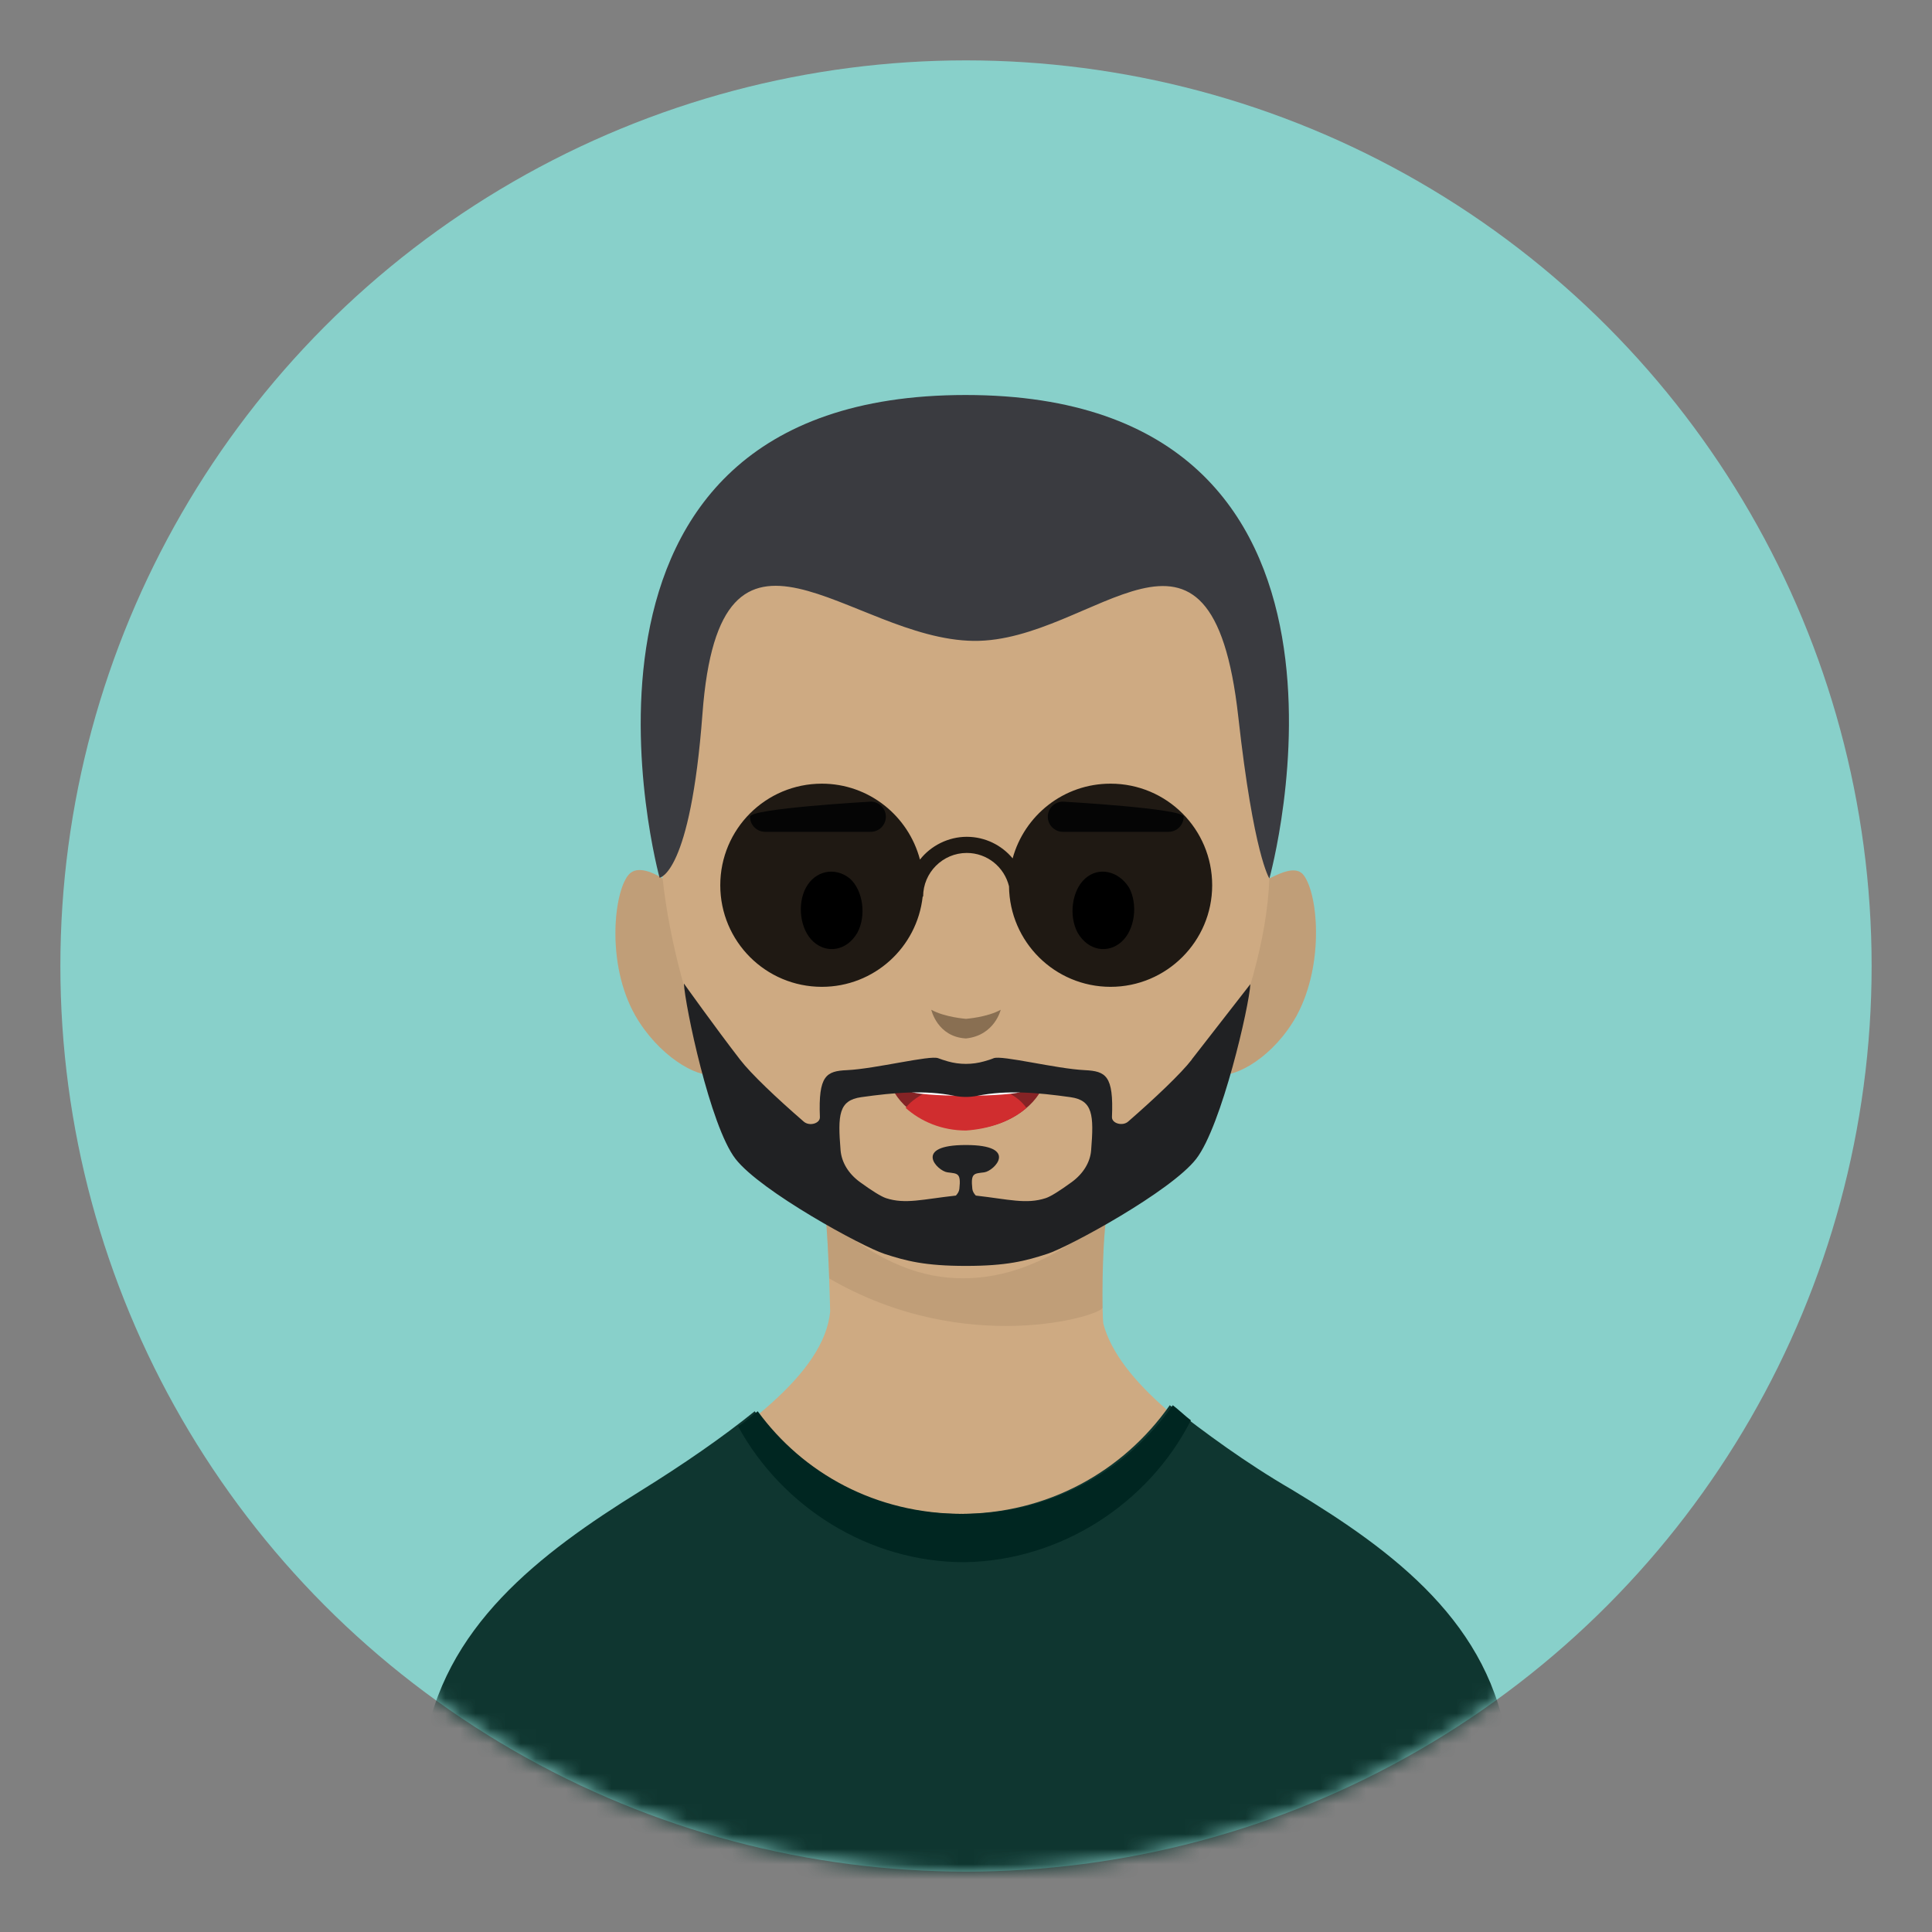 <?xml version="1.0" encoding="utf-8"?><!DOCTYPE svg PUBLIC "-//W3C//DTD SVG 1.1//EN" "http://www.w3.org/Graphics/SVG/1.1/DTD/svg11.dtd"><svg viewBox="0 0 128 128" xmlns="http://www.w3.org/2000/svg" xmlns:xlink="http://www.w3.org/1999/xlink"><rect x="0" y="0" width="128" height="128" fill="#808080" stroke="none"/><desc>Created with https://github.com/gomig/avatar</desc><defs></defs><circle fill="#88d0ca" cx="64" cy="64" r="60"/><mask id="mask-9d292ae6-d7a4-4a47-9710-4941d688cc4f"><path fill="white" d="M0,0V64H4c0,33.14,26.86,60,60,60s60-26.86,60-60h4V0H0Z"/></mask><g mask="url(#mask-9d292ae6-d7a4-4a47-9710-4941d688cc4f)">
<g>
	<path fill="#ceaa82" d="M99.6,116.1c-1.1-8.1-7.5-12.9-14.2-17-6.2-3.8-11.3-7.6-12.3-11.4-.1-.7-.1-5,.2-7.1,1.1-.9,2.2-2,3.5-3.4,1.4-1.6,2.7-3.7,3.9-6,1.2,.2,3.7-1.2,5.2-3.9,1.9-3.5,1.4-8.3,.4-9.4-.5-.5-1.4-.1-2.2,.3,.3-3.5,.4-7.2,.1-11.3-1-14.3-11.3-18.2-20.2-18.2s-19,3.9-20.2,18.2c-.3,4.1-.3,7.8,.1,11.3-.8-.5-1.7-.8-2.2-.3-1,1-1.6,5.9,.4,9.4,1.5,2.6,4,4.1,5.2,3.9,1.1,2.3,2.3,4.4,3.9,6,1.2,1.3,2.3,2.4,3.5,3.4,.2,1.9,.3,6.3,.3,6.3-.4,4.1-5.8,8-12.4,12.1s-13,8.9-14.2,17c-1.1,8.1-1.4,12-1.4,12H101c0,.1-.2-3.8-1.4-11.9Z" />
	<path fill="#896f52" d="M64,67.5s-1.4-.1-2.3-.6c0,0,.4,1.8,2.3,1.9,1.9-.2,2.3-1.9,2.3-1.9-.9,.5-2.3,.6-2.3,.6Z" />
	<path fill="#896f52" opacity="0.2" d="M43.9,58.2c-.8-.5-1.7-.8-2.2-.3-1,1-1.6,5.9,.4,9.4,1.5,2.6,4,4.1,5.2,3.9-1.69-4.35-2.93-8.68-3.4-13Z" />
	<path fill="#896f52" opacity="0.2" d="M84.1,58.2c-.16,4.14-1.55,8.52-3.4,13,1.2,.2,3.7-1.2,5.2-3.9,1.9-3.5,1.4-8.3,.4-9.4-.5-.5-1.4-.1-2.2,.3Z" />
	<path fill="#896f52" opacity="0.2" d="M73.05,86.64c-.03-1.59,.02-4.45,.25-6.05-3.7,3.2-6.9,4.1-9.5,4.1s-5.44-.89-9.09-4.01c0,0,0,0,0,0,.1,1.02,.18,2.68,.23,4.02,9.07,5.28,18.12,2.44,18.11,1.93Z" />
</g><g>
	<path fill="#0f3630" d="M99.9,115.8c-1.1-8.2-7.5-13-14.3-17.1-3.1-1.8-5.8-3.8-8.1-5.6-3.1,4.4-8.1,7.2-13.9,7.2s-10.6-2.7-13.6-6.8c-2.1,1.7-4.7,3.5-7.6,5.3-6.6,4.1-13.1,9-14.3,17.1-1.1,8.2-1.4,12.1-1.4,12.1H101.3c0-.1-.2-4-1.4-12.2Z" />
	<path fill="#002621" d="M78.9,94.1c-.4-.3-.8-.7-1.2-1-3.1,4.4-8.1,7.2-13.9,7.2s-10.6-2.7-13.6-6.8c-.4,.3-.8,.7-1.3,1,2.9,5.3,8.6,9,15,9,6.4-.1,12.2-3.9,15-9.4Z" />
</g><g>
	<path d="M56.3,58.2c0.9,0.8,1.1,2.5,0.5,3.6c-0.7,1.2-2,1.4-2.9,0.6c-0.9-0.8-1.1-2.5-0.5-3.6C54,57.7,55.3,57.4,56.3,58.2z"/>
	<path d="M71.9,58.2c-0.9,0.8-1.1,2.5-0.5,3.6c0.7,1.2,2,1.4,2.9,0.6c0.9-0.8,1.1-2.5,0.5-3.6C74.1,57.7,72.8,57.4,71.9,58.2z"/>
</g><g>
	<path fill="#202123" d="M57.69,55.11h-7c-.55,0-1-.45-1-1h0c0-.55,8-1,8-1,.55,0,1,.45,1,1h0c0,.55-.45,1-1,1Z" />
	<path fill="#202123" d="M70.42,55.11h7c.55,0,1-.45,1-1h0c0-.55-8-1-8-1-.55,0-1,.45-1,1h0c0,.55,.45,1,1,1Z" />
</g><g>
	<path fill="#852325" d="M68.7,71.4h-9.4c-0.2,0-0.3,0.4-0.2,0.7c0.8,1.6,2.7,2.7,5,2.7c2.1,0,4.1-1.1,4.9-2.6C69.1,71.9,69,71.4,68.7,71.4z"/>
	<path fill="#D02D2F" d="M68,73.4c-0.7-1-2.2-1.6-4-1.6c-1.7,0-3.3,0.7-4,1.6c1,0.9,2.4,1.5,4,1.5C65.5,74.8,67,74.3,68,73.4z"/>
	<path fill="white" d="M68.7,71.4h-9.4c0.3,0.4,0.7,0.9,1.3,1c1,0.2,3.4,0.2,3.4,0.2l0,0l0,0c0,0,2.3,0,3.4-0.2C68,72.3,68.4,71.8,68.7,71.4z"/>
</g><path opacity="0.85" d="M73.57,51.92c-3.1,0-5.7,2.1-6.48,4.95-.72-.87-1.82-1.43-3.04-1.43s-2.38,.59-3.1,1.51c-.76-2.89-3.38-5.03-6.5-5.03-3.72,0-6.73,3.01-6.73,6.73s3.01,6.73,6.73,6.73c3.46,0,6.31-2.61,6.68-5.98h.03c0-1.59,1.3-2.89,2.89-2.89,1.36,0,2.49,.94,2.8,2.21,.04,3.68,3.03,6.66,6.73,6.66s6.73-3.01,6.73-6.73-3.01-6.73-6.73-6.73Z" /><path fill="#3a3b40" d="M43.7,58.15s2.04-.21,2.84-10.86c1.16-15.59,9.77-4.93,17.96-4.83,7.98,.1,15.76-10.96,17.54,5.03,1.02,9.18,2.06,10.71,2.06,10.71,0,0,8.94-32.03-20.13-32.03s-20.27,31.99-20.27,31.99Z" /><path fill="#202123" d="M78.96,70.2c-.72,.93-2.43,2.55-4.22,4.11-.37,.32-1.08,.12-1.07-.3,.12-2.76-.41-3.04-1.8-3.11-1.9-.09-5.51-1.01-6.04-.79-.16,.07-.39,.14-.64,.21-.77,.22-1.62,.22-2.39,0-.25-.07-.48-.15-.64-.21-.53-.22-4.15,.7-6.04,.79-1.38,.06-1.91,.35-1.8,3.11,.02,.42-.69,.63-1.07,.3-1.8-1.56-3.5-3.17-4.22-4.11-1.61-2.08-3.72-5.04-3.72-5.04,.07,1.43,1.73,9.44,3.42,11.62,1.67,2.15,8.41,5.82,9.86,6.29,1.44,.47,2.69,.8,5.4,.8s3.96-.33,5.4-.8c1.45-.47,8.19-4.14,9.86-6.29,1.69-2.18,3.52-10.15,3.59-11.58,0,0-2.27,2.92-3.89,5Zm-6.67,6.01c-.06,.79-.52,1.55-1.29,2.11-.77,.56-1.38,.95-1.72,1.06-1.29,.42-2.43,.08-4.63-.17-.12-.13-.21-.27-.23-.44-.12-1.08,.12-1.01,.79-1.1,.67-.09,2.33-1.81-1.22-1.81s-1.9,1.72-1.22,1.81c.67,.09,.91,.02,.79,1.1-.02,.17-.11,.31-.23,.44-2.2,.24-3.34,.59-4.63,.17-.33-.11-.95-.5-1.72-1.06-.77-.56-1.22-1.31-1.29-2.11-.19-2.34-.13-3.31,1.37-3.52,2.2-.31,4.22-.48,6.17-.09,.5,.1,1.02,.1,1.52,0,1.95-.39,3.97-.22,6.17,.09,1.49,.21,1.56,1.18,1.37,3.52Z" /></g></svg>